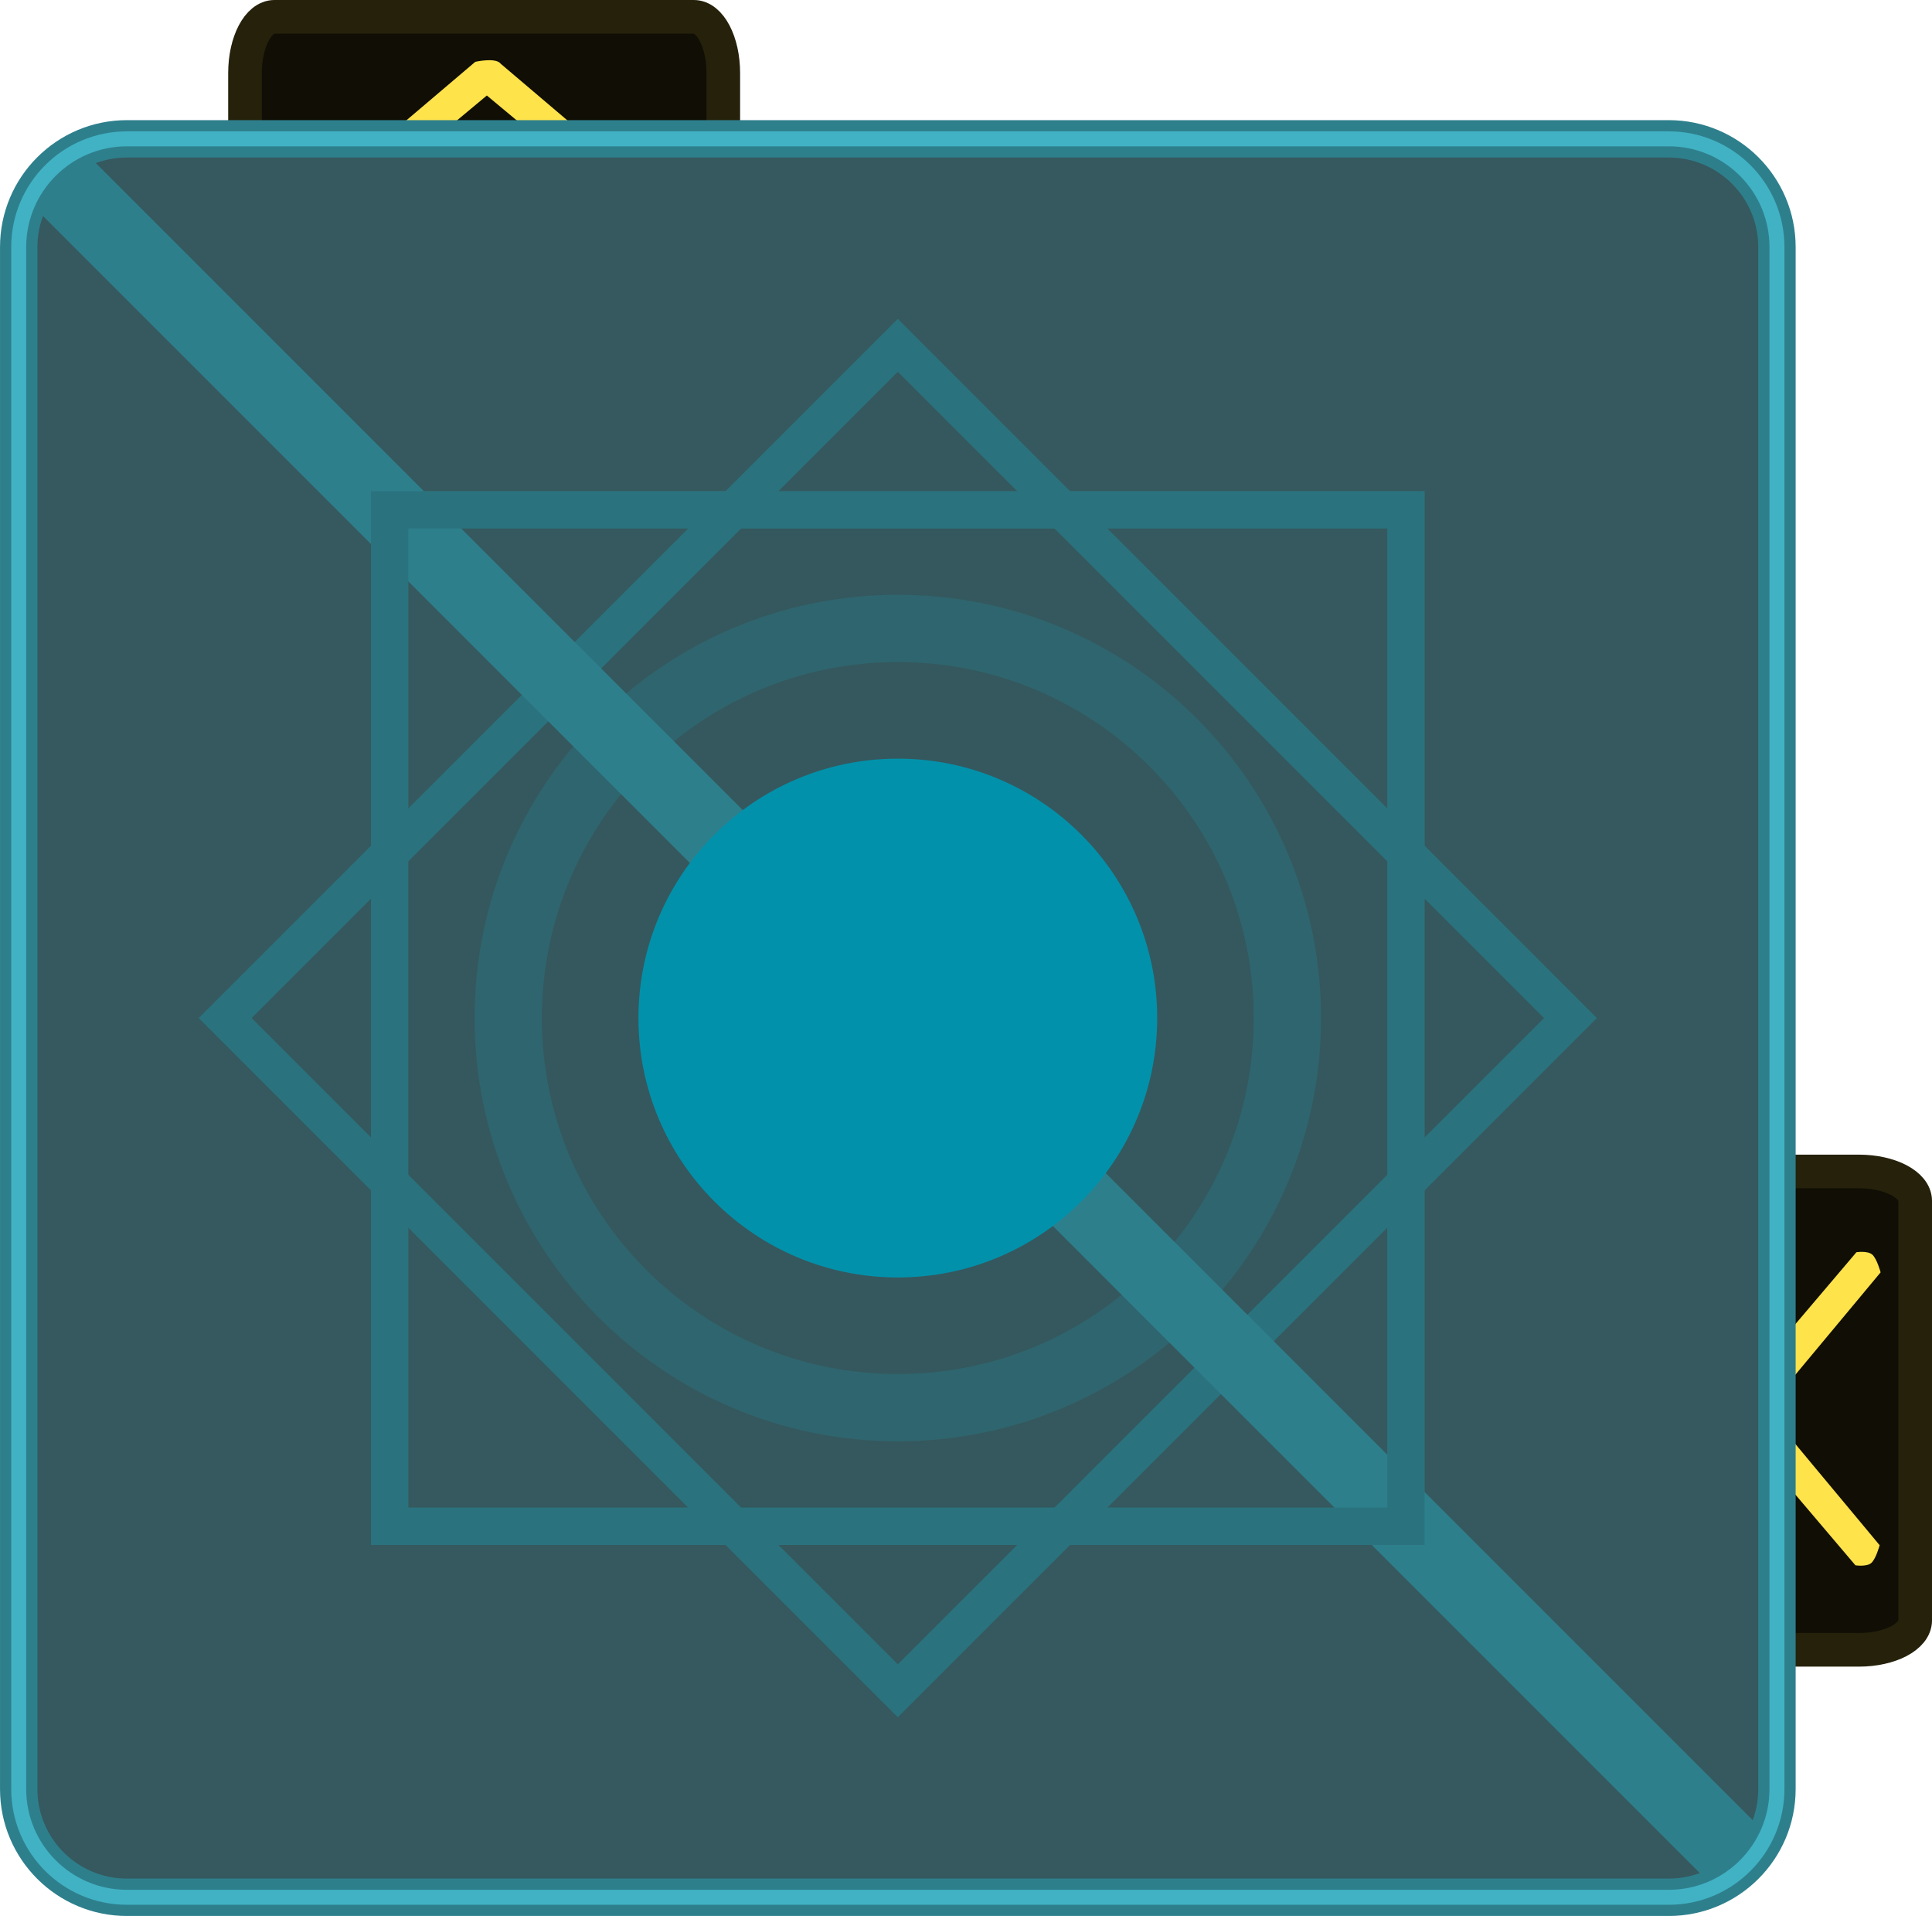 <svg version="1.1" xmlns="http://www.w3.org/2000/svg" xmlns:xlink="http://www.w3.org/1999/xlink" width="129.196" height="128.109" viewBox="0,0,129.196,128.109"><g transform="translate(-179.961,-111.929)"><g data-paper-data="{&quot;isPaintingLayer&quot;:true}" fill-rule="nonzero" stroke-linejoin="miter" stroke-miterlimit="10" stroke-dasharray="" stroke-dashoffset="0" style="mix-blend-mode: normal"><path d="M304.271,190.258c2.078,0 3.762,0.882 3.762,1.969v28.045c0,1.088 -1.684,1.969 -3.762,1.969h-53.579c-2.078,0 -3.762,-0.882 -3.762,-1.969v-28.045c0,-1.088 1.684,-1.969 3.762,-1.969z" fill="#100e05" stroke="#25210b" stroke-width="2.25" stroke-linecap="butt"/><path d="M304.103,195.658c0,0 0.736,-0.112 1.051,0.15c0.315,0.262 0.567,1.196 0.567,1.196l-7.629,9.16l7.564,9.083c0,0 -0.251,0.934 -0.567,1.196c-0.315,0.262 -1.051,0.15 -1.051,0.15l-8.198,-9.655c0,0 -0.293,-1.277 0.085,-1.662c0.014,-0.014 0.028,-0.027 0.044,-0.039z" fill="#ffe34b" stroke="none" stroke-width="0" stroke-linecap="butt"/><path d="M196.345,116.816c0,-2.078 0.882,-3.762 1.969,-3.762h28.045c1.088,0 1.969,1.684 1.969,3.762v53.579c0,2.078 -0.882,3.762 -1.969,3.762h-28.045c-1.088,0 -1.969,-1.684 -1.969,-3.762z" fill="#100e05" stroke="#25210b" stroke-width="2.25" stroke-linecap="butt"/><path d="M223.024,124.326c0,0 0.112,0.736 -0.15,1.051c-0.262,0.315 -1.196,0.567 -1.196,0.567l-9.16,-7.629l-9.083,7.564c0,0 -0.934,-0.251 -1.196,-0.567c-0.262,-0.315 -0.15,-1.051 -0.15,-1.051l9.655,-8.198c0,0 1.277,-0.293 1.662,0.085c0.014,0.014 0.027,0.028 0.039,0.044z" fill="#ffe34b" stroke="none" stroke-width="0" stroke-linecap="butt"/><path d="M188.451,238.789c-3.998,0 -7.239,-3.241 -7.239,-7.239v-103.099c0,-3.998 3.241,-7.239 7.239,-7.239h103.099c3.998,0 7.239,3.241 7.239,7.239v103.099c0,3.998 -3.241,7.239 -7.239,7.239z" fill="#35595f" stroke="#2e7f8c" stroke-width="2.5" stroke-linecap="butt"/><path d="M213.949,180c0,-14.388 11.664,-26.051 26.051,-26.051c14.388,0 26.051,11.664 26.051,26.051c0,14.388 -11.664,26.051 -26.051,26.051c-14.388,0 -26.051,-11.664 -26.051,-26.051z" fill-opacity="0.502" fill="#35585e" stroke="#2a737e" stroke-width="4.5" stroke-linecap="butt"/><path d="M240,224.981l-44.981,-44.981l44.981,-44.981l44.981,44.981z" fill-opacity="0.502" fill="#35585e" stroke="#2a737e" stroke-width="2.5" stroke-linecap="butt"/><path d="M295.732,235.732l-111.464,-111.464" fill="none" stroke="#2e7f8c" stroke-width="5" stroke-linecap="round"/><path d="M273.981,213.981h-67.963v-67.963l67.963,0z" fill="none" stroke="#2a737e" stroke-width="2.5" stroke-linecap="butt"/><path d="M188.451,238.789c-3.998,0 -7.239,-3.241 -7.239,-7.239v-103.099c0,-3.998 3.241,-7.239 7.239,-7.239h103.099c3.998,0 7.239,3.241 7.239,7.239v103.099c0,3.998 -3.241,7.239 -7.239,7.239z" fill="none" stroke="#41b2c4" stroke-width="1" stroke-linecap="butt"/><path d="M222.655,180c0,-9.579 7.766,-17.345 17.345,-17.345c9.579,0 17.345,7.766 17.345,17.345c0,9.579 -7.766,17.345 -17.345,17.345c-9.579,0 -17.345,-7.766 -17.345,-17.345z" fill="#0291ab" stroke="#3a575b" stroke-width="0" stroke-linecap="butt"/></g></g></svg><!--rotationCenter:60.03859:68.070705-->